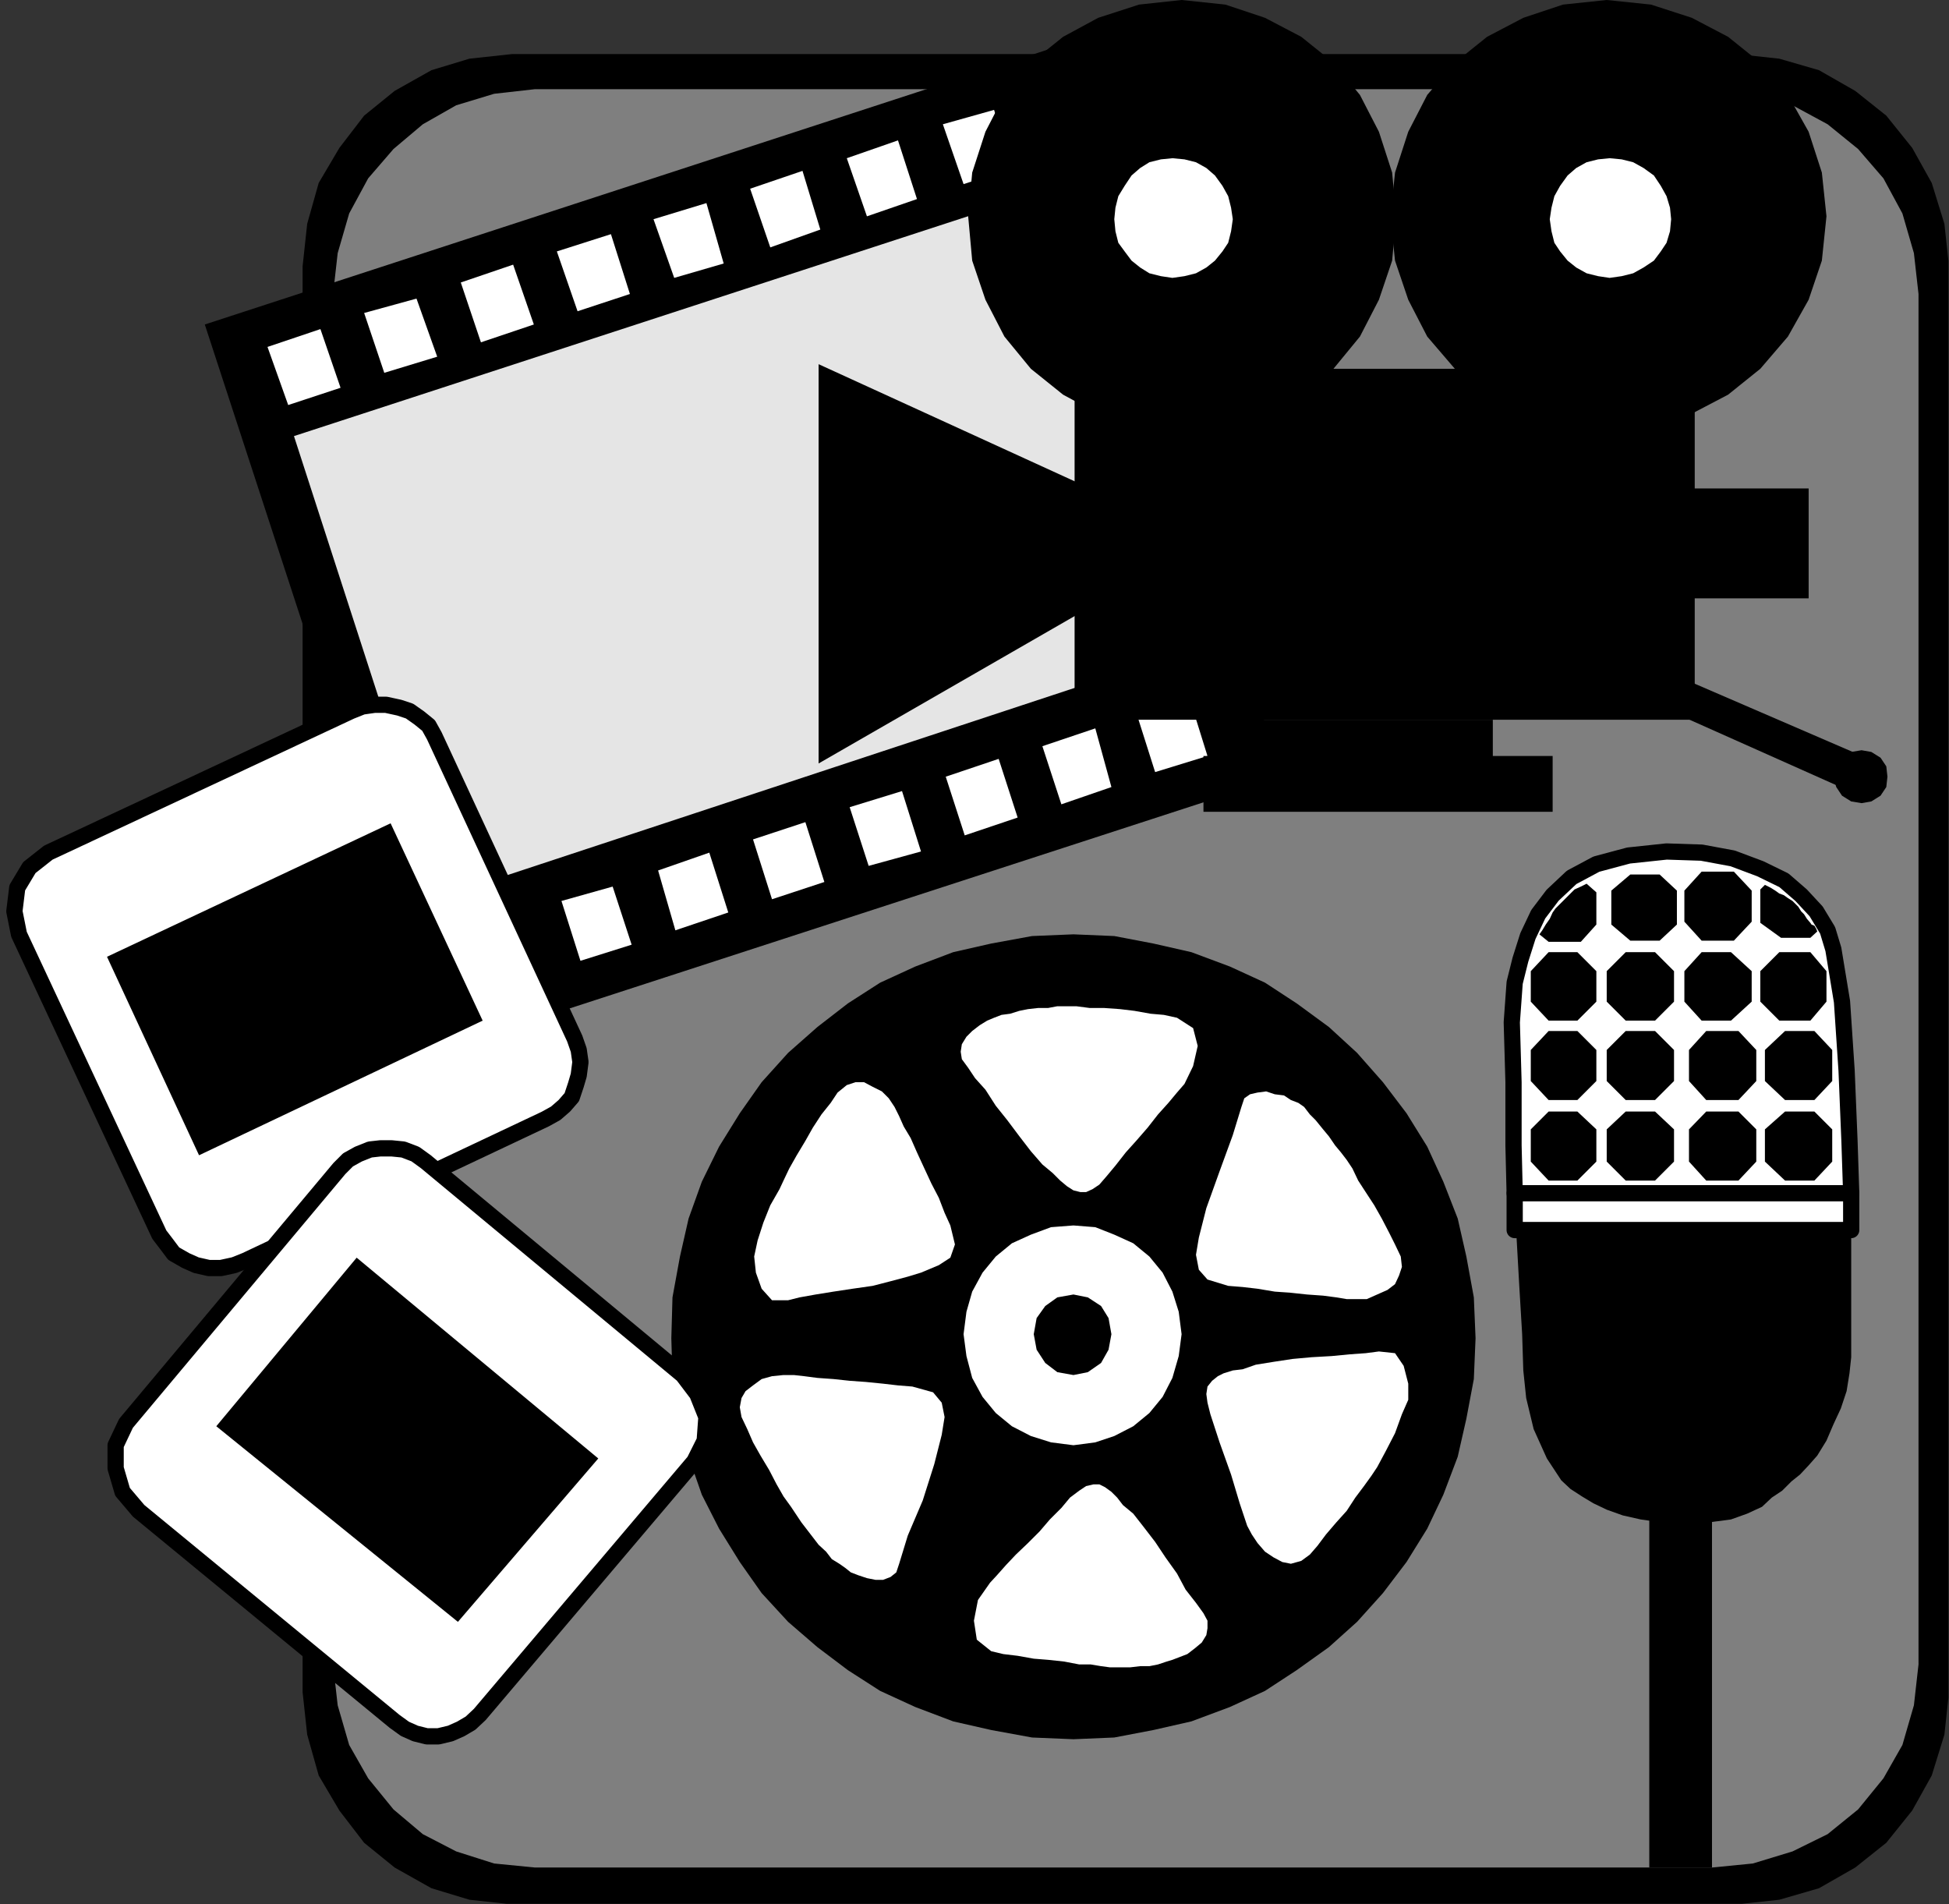 <?xml version="1.0" encoding="UTF-8" standalone="no"?>
<svg
   xmlns:ooo="http://xml.openoffice.org/svg/export"
   xmlns:dc="http://purl.org/dc/elements/1.1/"
   xmlns:cc="http://creativecommons.org/ns#"
   xmlns:rdf="http://www.w3.org/1999/02/22-rdf-syntax-ns#"
   xmlns:svg="http://www.w3.org/2000/svg"
   xmlns="http://www.w3.org/2000/svg"
   xmlns:sodipodi="http://sodipodi.sourceforge.net/DTD/sodipodi-0.dtd"
   xmlns:inkscape="http://www.inkscape.org/namespaces/inkscape"
   version="1.2"
   width="33.88mm"
   height="33.1mm"
   viewBox="0 0 3388 3310"
   preserveAspectRatio="xMidYMid"
   xml:space="preserve"
   id="svg211"
   sodipodi:docname="media.svg"
   style="fill-rule:evenodd;stroke-width:28.222;stroke-linejoin:round"
   inkscape:version="0.92.5 (2060ec1f9f, 2020-04-08)"><rect x="0" y="0" width="3388" height="3310" fill="#333333" stroke="none"/><sodipodi:namedview
   pagecolor="#ffffff"
   bordercolor="#666666"
   borderopacity="1"
   objecttolerance="10"
   gridtolerance="10"
   guidetolerance="10"
   inkscape:pageopacity="0"
   inkscape:pageshadow="2"
   inkscape:window-width="664"
   inkscape:window-height="487"
   id="namedview213"
   showgrid="false"
   inkscape:zoom="0.2102413"
   inkscape:cx="64.025198"
   inkscape:cy="62.551179"
   inkscape:window-x="0"
   inkscape:window-y="0"
   inkscape:window-maximized="0"
   inkscape:current-layer="svg211" />
 <defs
   class="ClipPathGroup"
   id="defs8">
  <clipPath
   id="presentation_clip_path"
   clipPathUnits="userSpaceOnUse">
   <rect
   x="0"
   y="0"
   width="21000"
   height="29700"
   id="rect2" />
  </clipPath>
  <clipPath
   id="presentation_clip_path_shrink"
   clipPathUnits="userSpaceOnUse">
   <rect
   x="21"
   y="29"
   width="20958"
   height="29641"
   id="rect5" />
  </clipPath>
 </defs>
 <defs
   class="TextShapeIndex"
   id="defs12">
  <g
   ooo:slide="id1"
   ooo:id-list="id3"
   id="g10" />
 </defs>
 <defs
   class="EmbeddedBulletChars"
   id="defs44">
  <g
   id="bullet-char-template-57356"
   transform="matrix(4.8828125e-4,0,0,-4.8828125e-4,0,0)">
   <path
   d="M 580,1141 1163,571 580,0 -4,571 Z"
   id="path14"
   inkscape:connector-curvature="0" />
  </g>
  <g
   id="bullet-char-template-57354"
   transform="matrix(4.8828125e-4,0,0,-4.8828125e-4,0,0)">
   <path
   d="M 8,1128 H 1137 V 0 H 8 Z"
   id="path17"
   inkscape:connector-curvature="0" />
  </g>
  <g
   id="bullet-char-template-10146"
   transform="matrix(4.8828125e-4,0,0,-4.8828125e-4,0,0)">
   <path
   d="M 174,0 602,739 174,1481 1456,739 Z M 1358,739 309,1346 659,739 Z"
   id="path20"
   inkscape:connector-curvature="0" />
  </g>
  <g
   id="bullet-char-template-10132"
   transform="matrix(4.8828125e-4,0,0,-4.8828125e-4,0,0)">
   <path
   d="M 2015,739 1276,0 H 717 l 543,543 H 174 v 393 h 1086 l -543,545 h 557 z"
   id="path23"
   inkscape:connector-curvature="0" />
  </g>
  <g
   id="bullet-char-template-10007"
   transform="matrix(4.8828125e-4,0,0,-4.8828125e-4,0,0)">
   <path
   d="m 0,-2 c -7,16 -16,29 -25,39 l 381,530 c -94,256 -141,385 -141,387 0,25 13,38 40,38 9,0 21,-2 34,-5 21,4 42,12 65,25 l 27,-13 111,-251 280,301 64,-25 24,25 c 21,-10 41,-24 62,-43 C 886,937 835,863 770,784 769,783 710,716 594,584 L 774,223 c 0,-27 -21,-55 -63,-84 l 16,-20 C 717,90 699,76 672,76 641,76 570,178 457,381 L 164,-76 c -22,-34 -53,-51 -92,-51 -42,0 -63,17 -64,51 -7,9 -10,24 -10,44 0,9 1,19 2,30 z"
   id="path26"
   inkscape:connector-curvature="0" />
  </g>
  <g
   id="bullet-char-template-10004"
   transform="matrix(4.8828125e-4,0,0,-4.8828125e-4,0,0)">
   <path
   d="M 285,-33 C 182,-33 111,30 74,156 52,228 41,333 41,471 c 0,78 14,145 41,201 34,71 87,106 158,106 53,0 88,-31 106,-94 l 23,-176 c 8,-64 28,-97 59,-98 l 735,706 c 11,11 33,17 66,17 42,0 63,-15 63,-46 V 965 c 0,-36 -10,-64 -30,-84 L 442,47 C 390,-6 338,-33 285,-33 Z"
   id="path29"
   inkscape:connector-curvature="0" />
  </g>
  <g
   id="bullet-char-template-9679"
   transform="matrix(4.8828125e-4,0,0,-4.8828125e-4,0,0)">
   <path
   d="M 813,0 C 632,0 489,54 383,161 276,268 223,411 223,592 c 0,181 53,324 160,431 106,107 249,161 430,161 179,0 323,-54 432,-161 108,-107 162,-251 162,-431 0,-180 -54,-324 -162,-431 C 1136,54 992,0 813,0 Z"
   id="path32"
   inkscape:connector-curvature="0" />
  </g>
  <g
   id="bullet-char-template-8226"
   transform="matrix(4.8828125e-4,0,0,-4.8828125e-4,0,0)">
   <path
   d="m 346,457 c -73,0 -137,26 -191,78 -54,51 -81,114 -81,188 0,73 27,136 81,188 54,52 118,78 191,78 73,0 134,-26 185,-79 51,-51 77,-114 77,-187 0,-75 -25,-137 -76,-188 -50,-52 -112,-78 -186,-78 z"
   id="path35"
   inkscape:connector-curvature="0" />
  </g>
  <g
   id="bullet-char-template-8211"
   transform="matrix(4.8828125e-4,0,0,-4.8828125e-4,0,0)">
   <path
   d="M -4,459 H 1135 V 606 H -4 Z"
   id="path38"
   inkscape:connector-curvature="0" />
  </g>
  <g
   id="bullet-char-template-61548"
   transform="matrix(4.8828125e-4,0,0,-4.8828125e-4,0,0)">
   <path
   d="m 173,740 c 0,163 58,303 173,419 116,115 255,173 419,173 163,0 302,-58 418,-173 116,-116 174,-256 174,-419 0,-163 -58,-303 -174,-418 C 1067,206 928,148 765,148 601,148 462,206 346,322 231,437 173,577 173,740 Z"
   id="path41"
   inkscape:connector-curvature="0" />
  </g>
 </defs>
 <g
   id="g49"
   transform="translate(-8806,-13195)">
  <g
   id="id2"
   class="Master_Slide">
   <g
   id="bg-id2"
   class="Background" />
   <g
   id="bo-id2"
   class="BackgroundObjects" />
  </g>
 </g>
 <g
   class="SlideGroup"
   id="g209"
   transform="translate(-8806,-13195)">
  <g
   id="g207">
   <g
   id="container-id1">
    <g
   id="id1"
   class="Slide"
   clip-path="url(#presentation_clip_path)">
     <g
   class="Page"
   id="g203">
      <g
   class="Graphic"
   id="g201">
       <g
   id="id3">
        <rect
   class="BoundingBox"
   x="8806"
   y="13195"
   width="3388"
   height="3310"
   id="rect51"
   style="fill:none;stroke:none" />
        <defs
   id="defs56">
         <clipPath
   id="clip_path_1"
   clipPathUnits="userSpaceOnUse">
          <path
   d="m 8806,13195 h 3387 v 3309 H 8806 Z"
   id="path53"
   inkscape:connector-curvature="0" />
         </clipPath>
        </defs>
        <g
   clip-path="url(#clip_path_1)"
   id="g198">
         <path
   d="m 11825,16505 74,-8 69,-20 63,-36 54,-43 45,-56 34,-61 22,-71 8,-74 v -2478 l -8,-74 -22,-71 -34,-61 -45,-56 -54,-43 -63,-36 -69,-20 -74,-8 H 9696 l -74,8 -66,20 -64,36 -53,43 -43,56 -36,61 -20,71 -8,74 v 2478 l 8,74 20,71 36,61 43,56 53,43 64,36 66,20 74,8 z"
   id="path58"
   inkscape:connector-curvature="0"
   style="fill:#000000;stroke:none" />
         <path
   d="m 11782,16441 71,-7 69,-21 61,-30 53,-43 44,-54 33,-58 20,-69 8,-71 v -2382 l -8,-71 -20,-69 -33,-61 -44,-51 -53,-43 -61,-33 -69,-20 -71,-8 H 9736 l -71,8 -66,20 -58,33 -51,43 -44,51 -33,61 -20,69 -8,71 v 2382 l 8,71 20,69 33,58 44,54 51,43 58,30 66,21 71,7 z"
   id="path60"
   inkscape:connector-curvature="0"
   style="fill:#7f7f7f;stroke:none" />
         <path
   d="m 11035,14545 -407,-1264 -1466,478 412,1261 z"
   id="path62"
   inkscape:connector-curvature="0"
   style="fill:#000000;stroke:none" />
         <path
   d="m 10870,14326 -259,-795 -1294,422 259,800 z"
   id="path64"
   inkscape:connector-curvature="0"
   style="fill:#e5e5e5;stroke:none" />
         <path
   d="m 9734,13759 -36,-104 -91,31 35,104 z"
   id="path66"
   inkscape:connector-curvature="0"
   style="fill:#ffffff;stroke:none" />
         <path
   d="m 9566,13815 -36,-101 -91,25 35,104 z"
   id="path68"
   inkscape:connector-curvature="0"
   style="fill:#ffffff;stroke:none" />
         <path
   d="m 9398,13869 -35,-102 -92,31 36,101 z"
   id="path70"
   inkscape:connector-curvature="0"
   style="fill:#ffffff;stroke:none" />
         <path
   d="m 9901,13706 -33,-104 -94,30 36,104 z"
   id="path72"
   inkscape:connector-curvature="0"
   style="fill:#ffffff;stroke:none" />
         <path
   d="m 10064,13653 -30,-105 -92,28 36,102 z"
   id="path74"
   inkscape:connector-curvature="0"
   style="fill:#ffffff;stroke:none" />
         <path
   d="m 10232,13594 -31,-102 -91,31 35,102 z"
   id="path76"
   inkscape:connector-curvature="0"
   style="fill:#ffffff;stroke:none" />
         <path
   d="m 10400,13541 -33,-102 -89,31 35,101 z"
   id="path78"
   inkscape:connector-curvature="0"
   style="fill:#ffffff;stroke:none" />
         <path
   d="m 10567,13487 -33,-101 -89,25 36,104 z"
   id="path80"
   inkscape:connector-curvature="0"
   style="fill:#ffffff;stroke:none" />
         <path
   d="m 10072,14781 -33,-104 -89,31 30,104 z"
   id="path82"
   inkscape:connector-curvature="0"
   style="fill:#ffffff;stroke:none" />
         <path
   d="m 9904,14837 -33,-101 -89,25 33,104 z"
   id="path84"
   inkscape:connector-curvature="0"
   style="fill:#ffffff;stroke:none" />
         <path
   d="m 9736,14891 -33,-102 -89,30 36,102 z"
   id="path86"
   inkscape:connector-curvature="0"
   style="fill:#ffffff;stroke:none" />
         <path
   d="m 10239,14728 -33,-104 -91,30 33,104 z"
   id="path88"
   inkscape:connector-curvature="0"
   style="fill:#ffffff;stroke:none" />
         <path
   d="m 10407,14675 -33,-105 -91,28 33,102 z"
   id="path90"
   inkscape:connector-curvature="0"
   style="fill:#ffffff;stroke:none" />
         <path
   d="m 10575,14616 -33,-102 -92,31 33,102 z"
   id="path92"
   inkscape:connector-curvature="0"
   style="fill:#ffffff;stroke:none" />
         <path
   d="m 10738,14563 -28,-102 -92,31 33,101 z"
   id="path94"
   inkscape:connector-curvature="0"
   style="fill:#ffffff;stroke:none" />
         <path
   d="m 10905,14509 -33,-106 -91,30 33,104 z"
   id="path96"
   inkscape:connector-curvature="0"
   style="fill:#ffffff;stroke:none" />
         <path
   d="m 10860,13945 76,-8 69,-23 63,-33 56,-45 46,-56 33,-64 23,-68 7,-77 -7,-76 -23,-71 -33,-64 -46,-56 -56,-45 -63,-33 -69,-23 -76,-8 -74,8 -71,23 -61,33 -56,45 -46,56 -33,64 -23,71 -7,76 7,77 23,68 33,64 46,56 56,45 61,33 71,23 z"
   id="path98"
   inkscape:connector-curvature="0"
   style="fill:#000000;stroke:none" />
         <path
   d="m 11599,13945 77,-8 71,-23 63,-33 56,-45 48,-56 36,-64 23,-68 8,-77 -8,-76 -23,-71 -36,-64 -48,-56 -56,-45 -63,-33 -71,-23 -77,-8 -76,8 -69,23 -63,33 -56,45 -48,56 -33,64 -23,71 -8,76 8,77 23,68 33,64 48,56 56,45 63,33 69,23 z"
   id="path100"
   inkscape:connector-curvature="0"
   style="fill:#000000;stroke:none" />
         <path
   d="m 11604,13678 21,-3 20,-5 18,-10 18,-12 12,-16 10,-15 6,-20 2,-21 -2,-20 -6,-20 -10,-18 -12,-18 -18,-13 -18,-10 -20,-5 -21,-2 -20,2 -20,5 -18,10 -15,13 -13,18 -10,18 -5,20 -3,20 3,21 5,20 10,15 13,16 15,12 18,10 20,5 z"
   id="path102"
   inkscape:connector-curvature="0"
   style="fill:#ffffff;stroke:none" />
         <path
   d="m 10844,13678 21,-3 20,-5 18,-10 15,-12 13,-16 10,-15 5,-20 3,-21 -3,-20 -5,-20 -10,-18 -13,-18 -15,-13 -18,-10 -20,-5 -21,-2 -20,2 -20,5 -16,10 -15,13 -12,18 -11,18 -5,20 -2,20 2,21 5,20 11,15 12,16 15,12 16,10 20,5 z"
   id="path104"
   inkscape:connector-curvature="0"
   style="fill:#ffffff;stroke:none" />
         <path
   d="m 11752,14446 v -610 h -1078 v 610 z"
   id="path106"
   inkscape:connector-curvature="0"
   style="fill:#000000;stroke:none" />
         <path
   d="m 10229,13828 v 694 l 516,-297 v -161 z"
   id="path108"
   inkscape:connector-curvature="0"
   style="fill:#000000;stroke:none" />
         <path
   d="m 11401,14522 v -76 h -399 v 76 z"
   id="path110"
   inkscape:connector-curvature="0"
   style="fill:#000000;stroke:none" />
         <path
   d="m 11505,14606 v -97 h -607 v 97 z"
   id="path112"
   inkscape:connector-curvature="0"
   style="fill:#000000;stroke:none" />
         <path
   d="m 11950,14235 v -191 h -208 v 191 z"
   id="path114"
   inkscape:connector-curvature="0"
   style="fill:#000000;stroke:none" />
         <path
   d="m 12042,14591 17,-3 16,-10 10,-15 2,-18 -2,-18 -10,-15 -16,-10 -17,-3 -18,3 -16,10 -10,15 -5,18 5,18 10,15 16,10 z"
   id="path116"
   inkscape:connector-curvature="0"
   style="fill:#000000;stroke:none" />
         <path
   d="m 11721,14370 -25,55 343,153 41,-53 z"
   id="path118"
   inkscape:connector-curvature="0"
   style="fill:#000000;stroke:none" />
         <path
   d="m 10672,16218 71,-3 68,-13 66,-15 67,-25 61,-28 55,-36 56,-40 49,-44 45,-50 41,-54 36,-58 28,-59 25,-66 15,-66 13,-69 3,-71 -3,-71 -13,-71 -15,-66 -25,-64 -28,-61 -36,-58 -41,-54 -45,-51 -49,-45 -56,-41 -55,-36 -61,-28 -67,-25 -66,-15 -68,-13 -71,-3 -72,3 -71,13 -66,15 -66,25 -61,28 -56,36 -53,41 -51,45 -46,51 -38,54 -36,58 -30,61 -23,64 -15,66 -13,71 -2,71 2,71 13,69 15,66 23,66 30,59 36,58 38,54 46,50 51,44 53,40 56,36 61,28 66,25 66,15 71,13 z"
   id="path120"
   inkscape:connector-curvature="0"
   style="fill:#000000;stroke:none" />
         <path
   d="m 10672,15707 38,-5 33,-11 33,-17 28,-23 23,-28 17,-33 11,-38 5,-38 -5,-39 -11,-35 -17,-33 -23,-28 -28,-23 -33,-15 -33,-13 -38,-3 -39,3 -35,13 -33,15 -28,23 -23,28 -18,33 -10,35 -5,39 5,38 10,38 18,33 23,28 28,23 33,17 35,11 z"
   id="path122"
   inkscape:connector-curvature="0"
   style="fill:#ffffff;stroke:none" />
         <path
   d="m 10672,15585 25,-5 23,-16 13,-23 5,-27 -5,-28 -13,-21 -23,-15 -25,-5 -28,5 -21,15 -15,21 -5,28 5,27 15,23 21,16 z"
   id="path124"
   inkscape:connector-curvature="0"
   style="fill:#000000;stroke:none" />
         <path
   d="m 10636,15234 13,13 12,10 11,7 12,3 h 10 l 11,-5 12,-8 13,-15 15,-18 18,-23 18,-20 20,-23 18,-23 18,-20 15,-18 13,-15 15,-31 8,-35 -8,-31 -28,-18 -23,-5 -23,-2 -28,-5 -25,-3 -28,-2 h -25 l -23,-3 h -18 -15 l -16,3 h -17 l -18,2 -15,3 -16,5 -15,2 -13,5 -12,5 -13,8 -13,10 -10,10 -8,13 -2,13 2,13 11,15 12,18 18,20 18,28 20,25 21,28 20,26 20,23 z"
   id="path126"
   inkscape:connector-curvature="0"
   style="fill:#ffffff;stroke:none" />
         <path
   d="m 10407,15407 31,-13 20,-13 8,-23 -8,-33 -10,-22 -10,-26 -13,-25 -13,-28 -12,-26 -11,-25 -12,-20 -8,-18 -8,-16 -10,-15 -12,-12 -16,-8 -15,-8 h -15 l -15,5 -16,13 -12,18 -16,20 -15,23 -13,23 -15,25 -13,23 -10,21 -7,15 -16,28 -12,30 -10,31 -6,28 3,28 10,28 18,20 h 28 l 20,-5 28,-5 31,-5 33,-5 35,-5 31,-8 30,-8 z"
   id="path128"
   inkscape:connector-curvature="0"
   style="fill:#ffffff;stroke:none" />
         <path
   d="m 10443,15689 5,-31 -5,-25 -15,-18 -36,-10 -25,-2 -26,-3 -30,-3 -28,-2 -28,-3 -28,-2 -23,-3 -18,-2 h -18 l -20,2 -18,5 -15,11 -13,10 -7,12 -3,16 3,17 10,21 10,23 13,23 15,25 13,25 12,21 13,18 10,15 8,12 10,13 10,13 10,13 13,12 10,13 13,8 10,7 10,8 13,5 15,5 15,3 h 13 l 13,-5 10,-8 5,-15 15,-49 26,-61 20,-63 z"
   id="path130"
   inkscape:connector-curvature="0"
   style="fill:#ffffff;stroke:none" />
         <path
   d="m 10758,15811 -10,-13 -10,-10 -11,-8 -10,-5 h -10 l -13,3 -12,8 -16,12 -15,18 -20,20 -18,21 -20,20 -21,20 -17,18 -16,18 -12,13 -21,30 -7,36 5,33 25,20 21,5 25,3 28,5 25,2 28,3 26,5 h 20 l 18,3 15,2 h 18 18 l 17,-2 h 16 l 15,-3 15,-5 10,-3 13,-5 13,-5 13,-10 12,-10 8,-13 2,-12 v -13 l -7,-13 -13,-18 -18,-23 -15,-28 -20,-28 -18,-27 -20,-26 -18,-23 z"
   id="path132"
   inkscape:connector-curvature="0"
   style="fill:#ffffff;stroke:none" />
         <path
   d="m 10966,15575 -17,2 -16,5 -10,5 -10,8 -8,10 -2,13 2,15 5,20 16,49 20,56 15,50 13,39 8,15 10,15 13,15 15,10 15,8 15,3 18,-5 15,-11 13,-15 15,-20 18,-21 18,-20 15,-23 15,-20 13,-18 10,-15 15,-28 16,-31 12,-33 11,-25 v -28 l -8,-31 -15,-22 -28,-3 -23,3 -28,2 -31,3 -35,2 -33,3 -33,5 -31,5 z"
   id="path134"
   inkscape:connector-curvature="0"
   style="fill:#ffffff;stroke:none" />
         <path
   d="m 10890,15346 -5,30 5,26 15,17 36,11 25,2 26,3 30,5 28,2 28,3 28,2 23,3 18,3 h 18 17 l 18,-8 18,-8 13,-10 7,-15 5,-15 -2,-18 -10,-21 -10,-20 -13,-25 -13,-23 -15,-23 -13,-20 -10,-21 -10,-15 -10,-13 -10,-12 -11,-16 -10,-12 -13,-16 -10,-10 -10,-13 -10,-7 -13,-5 -12,-8 -16,-2 -15,-5 -15,2 -13,3 -10,7 -5,15 -15,49 -23,63 -23,64 z"
   id="path136"
   inkscape:connector-curvature="0"
   style="fill:#ffffff;stroke:none" />
         <path
   d="m 11782,16441 v -650 h -109 v 650 z"
   id="path138"
   inkscape:connector-curvature="0"
   style="fill:#000000;stroke:none" />
         <path
   d="m 11703,14675 61,2 54,10 48,18 41,20 30,26 26,28 20,33 10,33 13,81 10,117 5,122 3,104 v 72 76 76 61 l -3,28 -5,31 -10,30 -13,28 -12,28 -16,26 -15,17 -15,16 -15,12 -16,16 -18,12 -17,16 -26,12 -28,10 -38,5 -43,3 -41,-3 -35,-5 -31,-7 -28,-10 -23,-11 -20,-12 -20,-13 -16,-15 -25,-38 -23,-51 -13,-54 -5,-48 -2,-63 -5,-84 -5,-89 -3,-72 -2,-83 v -110 l -3,-104 5,-69 10,-40 13,-41 18,-38 25,-33 33,-31 43,-23 56,-15 z"
   id="path140"
   inkscape:connector-curvature="0"
   style="fill:#000000;stroke:none" />
         <path
   d="m 11439,15269 h 23 31 33 38 40 41 46 43 46 43 41 40 36 33 28 23 l -3,-91 -5,-122 -8,-120 -15,-91 -10,-33 -20,-33 -26,-28 -30,-26 -41,-20 -48,-18 -54,-10 -61,-2 -66,7 -56,15 -43,23 -33,31 -25,33 -18,38 -13,41 -10,40 -5,69 3,104 v 110 z"
   id="path142"
   inkscape:connector-curvature="0"
   style="fill:#ffffff;stroke:none" />
         <path
   d="m 11439,15269 v 0 h 23 31 33 38 40 41 46 43 46 43 41 40 36 33 28 23 v 0 l -3,-91 -5,-122 -8,-120 -15,-91 v 0 l -10,-33 -20,-33 -26,-28 -30,-26 -41,-20 -48,-18 -54,-10 -61,-2 v 0 l -66,7 -56,15 -43,23 -33,31 -25,33 -18,38 -13,41 -10,40 v 0 l -5,69 3,104 v 110 z"
   id="path144"
   inkscape:connector-curvature="0"
   style="fill:none;stroke:#000000" />
         <path
   d="m 12024,15333 v -64 h -585 v 64 z"
   id="path146"
   inkscape:connector-curvature="0"
   style="fill:#ffffff;stroke:none" />
         <path
   d="m 12024,15333 v -64 h -585 v 64 z"
   id="path148"
   inkscape:connector-curvature="0"
   style="fill:none;stroke:#000000" />
         <path
   d="m 11640,14830 -33,-28 v -59 l 33,-28 h 51 l 30,28 v 59 l -30,28 z"
   id="path150"
   inkscape:connector-curvature="0"
   style="fill:#000000;stroke:none" />
         <path
   d="m 11764,14830 -30,-33 v -54 l 30,-33 h 56 l 31,33 v 54 l -31,33 z"
   id="path152"
   inkscape:connector-curvature="0"
   style="fill:#000000;stroke:none" />
         <path
   d="m 11764,14969 -30,-33 v -53 l 30,-33 h 51 l 36,33 v 53 l -36,33 z"
   id="path154"
   inkscape:connector-curvature="0"
   style="fill:#000000;stroke:none" />
         <path
   d="m 11772,15107 -30,-33 v -54 l 30,-33 h 56 l 31,33 v 54 l -31,33 z"
   id="path156"
   inkscape:connector-curvature="0"
   style="fill:#000000;stroke:none" />
         <path
   d="m 11772,15247 -30,-33 v -56 l 30,-31 h 56 l 31,31 v 56 l -31,33 z"
   id="path158"
   inkscape:connector-curvature="0"
   style="fill:#000000;stroke:none" />
         <path
   d="m 11632,15247 -33,-33 v -56 l 33,-31 h 51 l 33,31 v 56 l -33,33 z"
   id="path160"
   inkscape:connector-curvature="0"
   style="fill:#000000;stroke:none" />
         <path
   d="m 11632,15107 -33,-33 v -54 l 33,-33 h 51 l 33,33 v 54 l -33,33 z"
   id="path162"
   inkscape:connector-curvature="0"
   style="fill:#000000;stroke:none" />
         <path
   d="m 11632,14969 -33,-33 v -53 l 33,-33 h 51 l 33,33 v 53 l -33,33 z"
   id="path164"
   inkscape:connector-curvature="0"
   style="fill:#000000;stroke:none" />
         <path
   d="m 11498,14969 -31,-33 v -53 l 31,-33 h 50 l 33,33 v 53 l -33,33 z"
   id="path166"
   inkscape:connector-curvature="0"
   style="fill:#000000;stroke:none" />
         <path
   d="m 11498,15107 -31,-33 v -54 l 31,-33 h 50 l 33,33 v 54 l -33,33 z"
   id="path168"
   inkscape:connector-curvature="0"
   style="fill:#000000;stroke:none" />
         <path
   d="m 11498,15247 -31,-33 v -56 l 31,-31 h 50 l 33,31 v 56 l -33,33 z"
   id="path170"
   inkscape:connector-curvature="0"
   style="fill:#000000;stroke:none" />
         <path
   d="m 11909,15247 -35,-33 v -56 l 35,-31 h 51 l 31,31 v 56 l -31,33 z"
   id="path172"
   inkscape:connector-curvature="0"
   style="fill:#000000;stroke:none" />
         <path
   d="m 11909,15107 -35,-33 v -54 l 35,-33 h 51 l 31,33 v 54 l -31,33 z"
   id="path174"
   inkscape:connector-curvature="0"
   style="fill:#000000;stroke:none" />
         <path
   d="m 11899,14969 -33,-33 v -53 l 33,-33 h 54 l 28,33 v 53 l -28,33 z"
   id="path176"
   inkscape:connector-curvature="0"
   style="fill:#000000;stroke:none" />
         <path
   d="m 11965,14814 -12,11 h -51 l -36,-26 v -58 l 8,-8 10,5 8,5 7,5 8,3 7,5 8,5 5,5 5,5 5,8 5,5 5,8 6,7 2,3 5,2 3,5 z"
   id="path178"
   inkscape:connector-curvature="0"
   style="fill:#000000;stroke:none" />
         <path
   d="m 11482,14819 16,13 h 56 l 27,-30 v -56 l -17,-15 -10,5 -11,5 -7,7 -5,5 -5,5 -8,8 -8,8 -5,7 -5,11 -7,10 -6,10 z"
   id="path180"
   inkscape:connector-curvature="0"
   style="fill:#000000;stroke:none" />
         <path
   d="m 8882,14672 -18,13 -15,15 -13,15 -10,21 -5,20 v 20 21 l 8,20 249,534 13,18 12,15 21,13 17,7 23,3 h 21 l 23,-3 20,-7 536,-252 33,-23 21,-36 7,-40 -10,-41 -252,-536 -10,-18 -15,-15 -18,-13 -18,-8 -22,-2 -21,-3 -23,3 -20,7 z"
   id="path182"
   inkscape:connector-curvature="0"
   style="fill:#000000;stroke:none" />
         <path
   d="m 8890,14677 -33,26 -21,35 -5,41 8,40 244,522 13,17 12,16 21,12 18,8 22,5 h 21 l 23,-5 20,-8 521,-246 18,-10 15,-13 13,-15 7,-21 5,-17 3,-23 -3,-21 -7,-20 -244,-526 -10,-18 -16,-13 -17,-12 -18,-6 -23,-5 h -20 l -21,3 -20,8 z"
   id="path184"
   inkscape:connector-curvature="0"
   style="fill:#ffffff;stroke:none" />
         <path
   d="m 8890,14677 v 0 l -33,26 -21,35 -5,41 8,40 244,522 v 0 l 13,17 12,16 21,12 18,8 22,5 h 21 l 23,-5 20,-8 521,-246 v 0 l 18,-10 15,-13 13,-15 7,-21 5,-17 3,-23 -3,-21 -7,-20 -244,-526 v 0 l -10,-18 -16,-13 -17,-12 -18,-6 -23,-5 h -20 l -21,3 -20,8 z"
   id="path186"
   inkscape:connector-curvature="0"
   style="fill:none;stroke:#000000" />
         <path
   d="m 9645,14969 -160,-343 -493,232 160,345 z"
   id="path188"
   inkscape:connector-curvature="0"
   style="fill:#000000;stroke:none" />
         <path
   d="m 9551,15203 -21,-12 -20,-8 -20,-3 h -23 l -21,3 -17,8 -18,10 -15,15 -377,450 -20,41 -2,40 12,44 28,33 453,371 17,13 21,7 20,5 h 20 l 21,-2 18,-8 17,-13 16,-15 381,-447 18,-36 2,-43 -12,-41 -28,-33 z"
   id="path190"
   inkscape:connector-curvature="0"
   style="fill:#000000;stroke:none" />
         <path
   d="m 9546,15214 -18,-13 -21,-8 -20,-2 h -20 l -18,2 -20,8 -18,10 -15,15 -371,443 -18,38 v 40 l 12,41 28,33 445,366 18,13 18,8 20,5 h 20 l 21,-5 18,-8 17,-10 16,-15 373,-440 18,-36 3,-41 -16,-40 -25,-33 z"
   id="path192"
   inkscape:connector-curvature="0"
   style="fill:#ffffff;stroke:none" />
         <path
   d="m 9546,15214 v 0 l -18,-13 -21,-8 -20,-2 h -20 l -18,2 -20,8 -18,10 -15,15 -371,443 v 0 l -18,38 v 40 l 12,41 28,33 445,366 v 0 l 18,13 18,8 20,5 h 20 l 21,-5 18,-8 17,-10 16,-15 373,-440 v 0 l 18,-36 3,-41 -16,-40 -25,-33 z"
   id="path194"
   inkscape:connector-curvature="0"
   style="fill:none;stroke:#000000" />
         <path
   d="m 9602,16014 244,-284 -420,-349 -244,293 z"
   id="path196"
   inkscape:connector-curvature="0"
   style="fill:#000000;stroke:none" />
        </g>
       </g>
      </g>
     </g>
    </g>
   </g>
  </g>
 </g>
</svg>